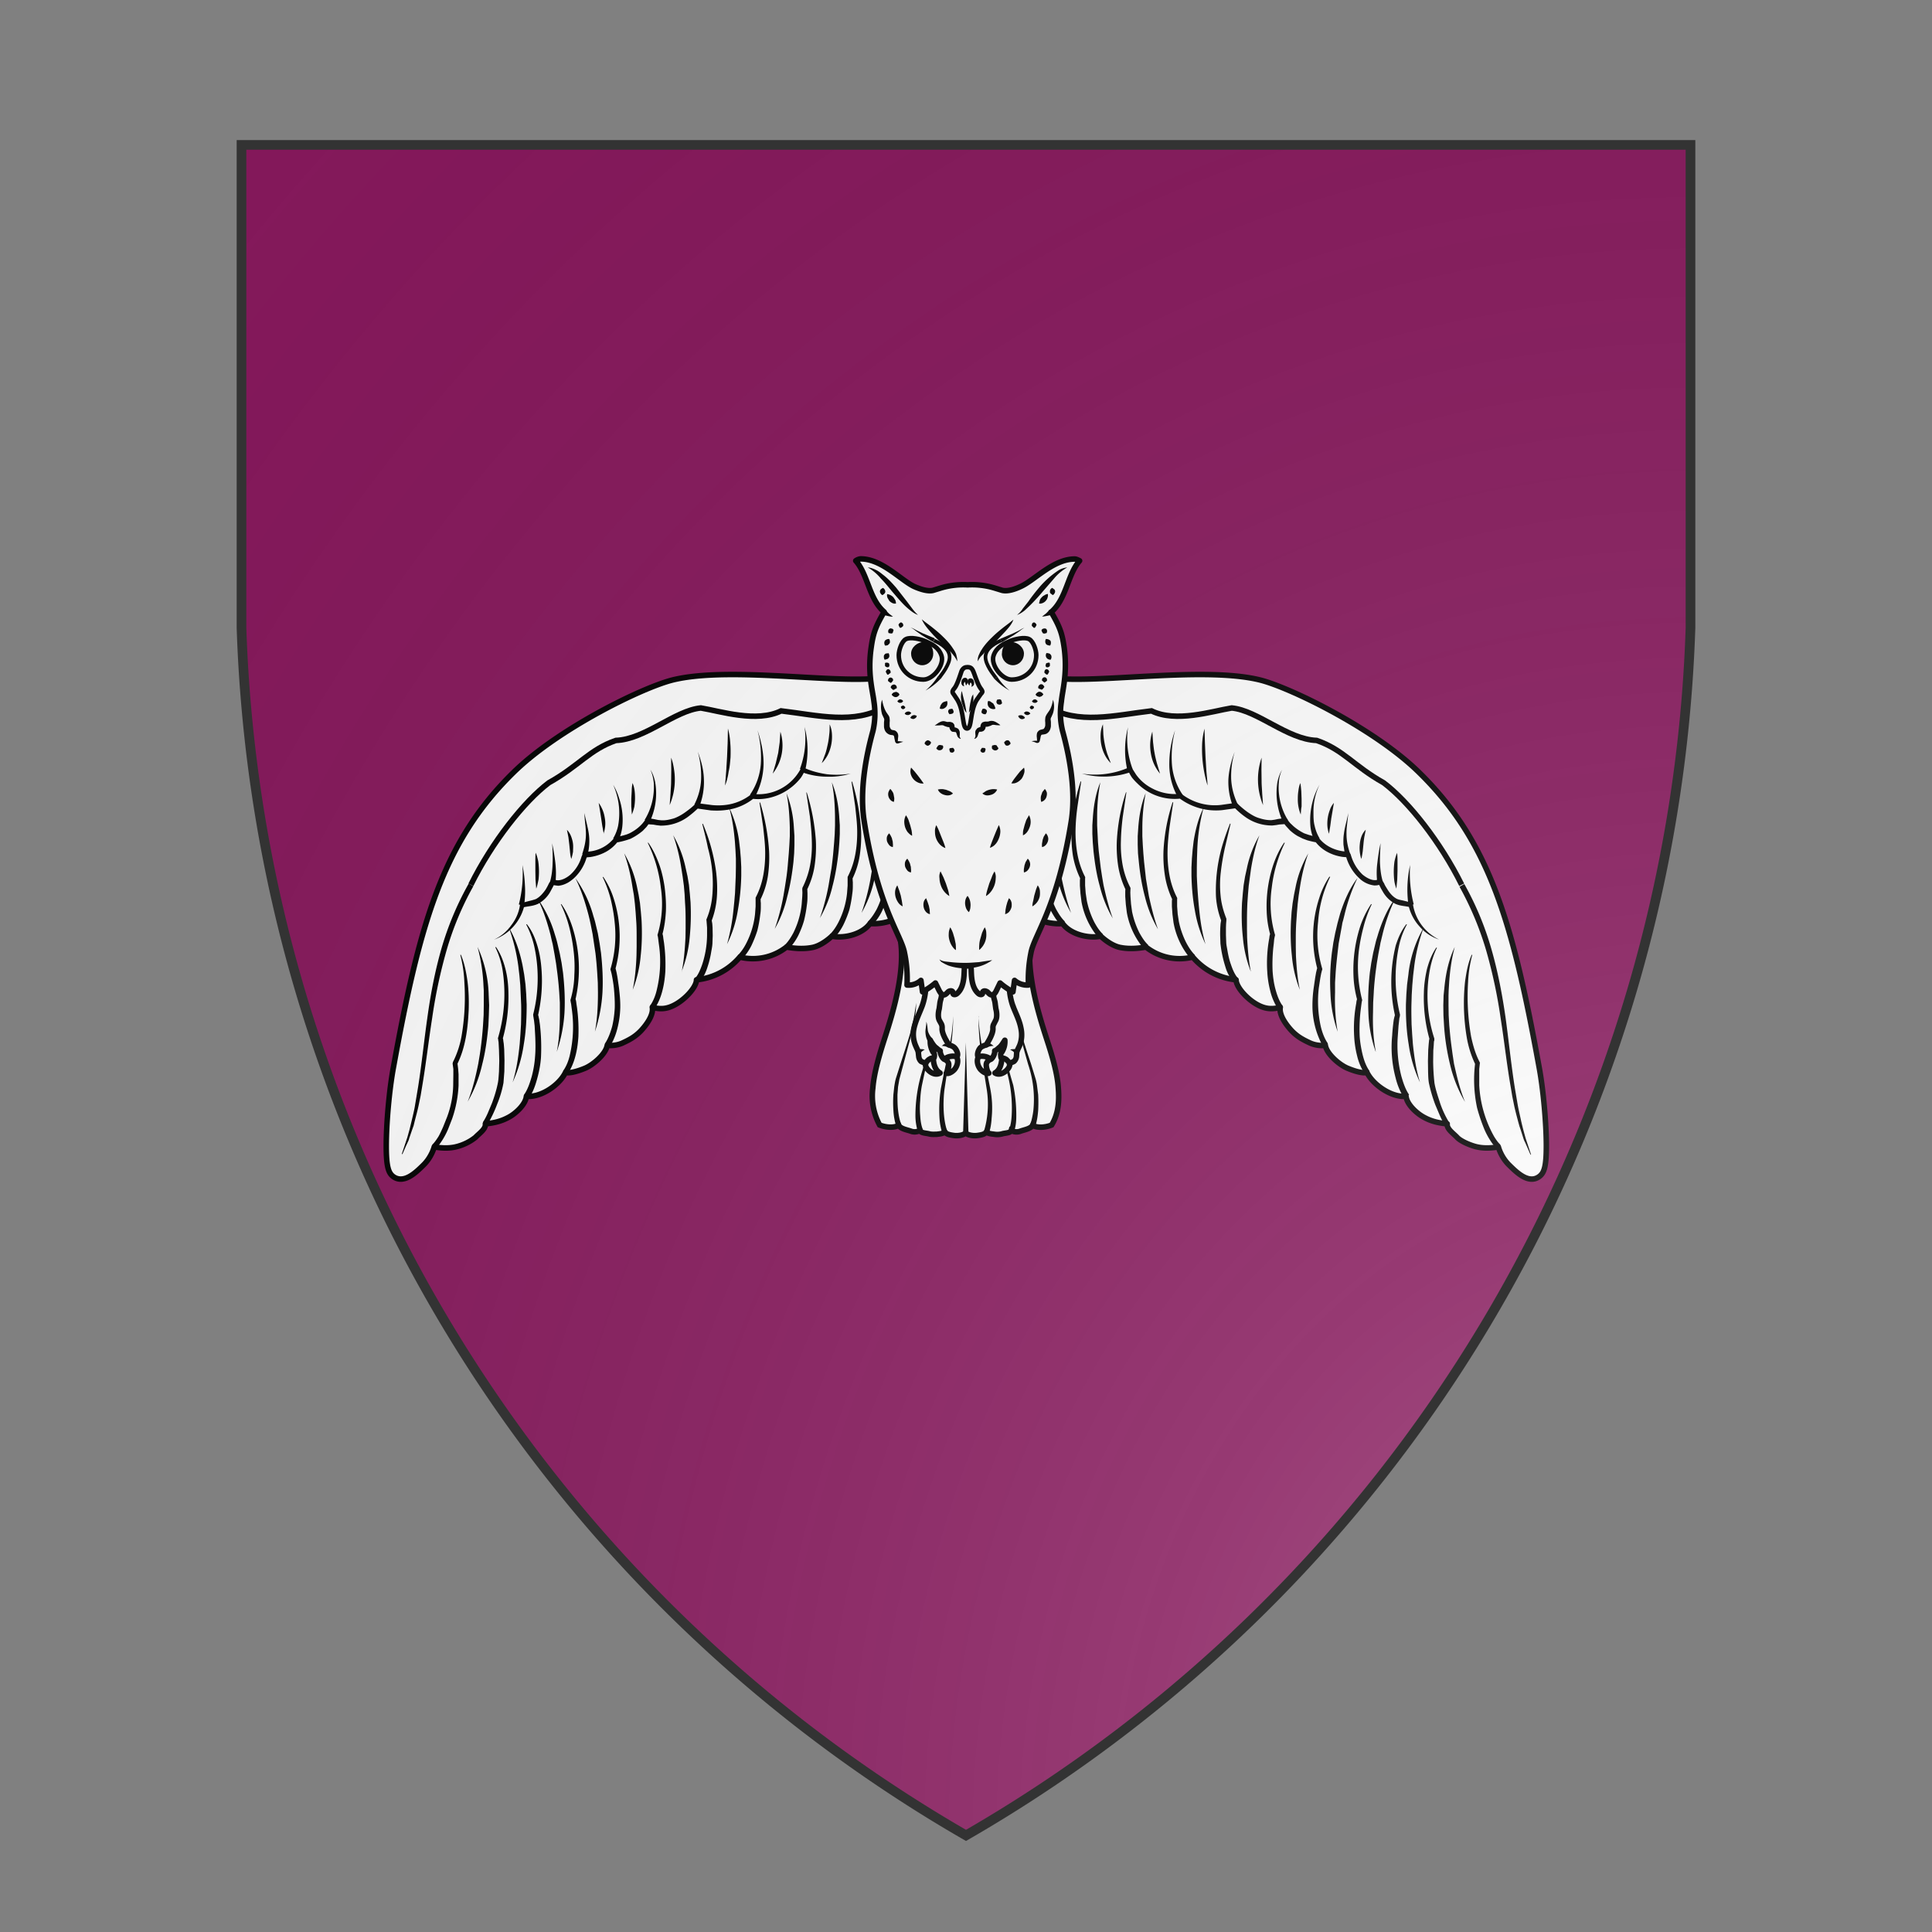 <svg id="coaworld_province_prov_12_great_harbor_great_harbor_s12" width="500" height="500" viewBox="0 10 200 200" xmlns="http://www.w3.org/2000/svg" xmlns:x="http://www.w3.org/1999/xlink"><rect x="0" y="10" width="200" height="200" fill="#808080" stroke="none"/><defs><clipPath id="heater_coaworld_province_prov_12_great_harbor_great_harbor_s12"><path d="m25,25 h150 v50 a150,150,0,0,1,-75,125 a150,150,0,0,1,-75,-125 z"/></clipPath><g id="owlDisplayed_coaworld_province_prov_12_great_harbor_great_harbor_s12" stroke-width=".25"><path stroke-width=".38" d="M104.67 104.04c-.82 2.35.37 6.03.9 7.67.33 1.01.74 2.33.8 3.38.07.87.02 1.76-.46 2.55-.39.16-.97.23-1.32.02-.12.24-.57.31-.82.4a.75.75 0 0 1-.65-.04c-.05.18-.45.17-.62.23a1.3 1.3 0 0 1-.54.03c-.21-.03-.45-.04-.55-.17-.1.15-.26.2-.6.25-.32.05-.7-.03-.84-.17-.13.14-.5.22-.83.17-.34-.05-.5-.1-.6-.25-.12.13-.34.14-.55.17-.18 0-.36.02-.54-.03s-.57-.05-.63-.23a.75.75 0 0 1-.64.04c-.26-.09-.7-.16-.82-.4-.36.21-.95.13-1.32-.02a4.22 4.22 0 0 1-.47-2.55c.08-1.07.48-2.38.8-3.38.53-1.64 1.73-5.32.9-7.67"/><g stroke="none" fill="#000"><polygon points="99.99 111.95 100.17 118.2 99.8 118.2"/><path d="M100.86 110.13c.03.67.11 1.33.23 2 .11.66.25 1.32.38 1.98l.2 1a6.95 6.95 0 0 1 .1 2.05c-.02.35-.07.69-.18 1.04l-.35-.13a6.54 6.54 0 0 0 .19-2.9 183.8 183.8 0 0 1-.46-3c-.06-.7-.12-1.37-.1-2.05zm1.25-.38c.03.7.18 1.39.34 2.08a54.1 54.1 0 0 0 .81 3.06 10.15 10.15 0 0 1 .21 2.14c0 .36-.03.72-.16 1.08l-.35-.12c.12-.3.17-.64.19-.98a9.18 9.18 0 0 0-.34-3.08c-.16-.7-.32-1.38-.45-2.07a10.25 10.25 0 0 1-.25-2.11zm1.3-.54c.01.37.08.72.15 1.08l.26 1.05a65.38 65.38 0 0 0 .66 2.06l.32 1.04c.05.17.09.36.11.55l.07.55c.02.36.02.73 0 1.1-.03.37-.08.73-.2 1.11l-.35-.13c.1-.3.18-.66.22-1a7.49 7.49 0 0 0-.36-3.16c-.2-.7-.4-1.39-.56-2.1-.1-.35-.17-.7-.23-1.06a6.38 6.38 0 0 1-.09-1.09zm-4.3.92c.01.67-.05 1.35-.14 2.02a51.3 51.3 0 0 1-.3 2l-.15 1c-.05.33-.06.66-.07.99 0 .34.01.66.05.99.04.32.1.65.21.93l-.35.13a4.32 4.32 0 0 1-.19-1.04 9.38 9.38 0 0 1 .1-2.05l.2-1c.14-.66.28-1.32.4-1.99a10.55 10.55 0 0 0 .24-1.98zm-1.25-.38a12 12 0 0 1-.24 2.1l-.45 2.06-.22 1.03c-.06.34-.1.69-.11 1.02-.03.35-.03.69 0 1.04.02.34.07.69.19.97l-.35.13a3.7 3.7 0 0 1-.17-1.09 10.4 10.4 0 0 1 .49-3.16c.19-.68.38-1.35.54-2.04a11.44 11.44 0 0 0 .32-2.06zm-1.3-.54c0 .37-.04.73-.1 1.08-.06.36-.13.71-.22 1.06l-.56 2.1-.28 1.04-.09.52-.04.53c0 .35 0 .71.04 1.06s.1.7.23 1.01l-.35.13a4.34 4.34 0 0 1-.2-1.11 8.08 8.08 0 0 1 0-1.1l.06-.55c.03-.18.06-.38.11-.55l.33-1.04c.22-.69.45-1.38.65-2.06a16.1 16.1 0 0 0 .42-2.12z"/></g><path stroke-width=".38" stroke-linejoin="round" d="M103.86 102.72a3.7 3.7 0 0 0 2.81 1.02c.5.7 1.7 1.05 2.63.87 0 0 .69.68 1.41.79.56.1 1.15.06 1.71-.04a3.75 3.75 0 0 0 3.23.69 4.5 4.5 0 0 0 2.99 1.57c0 .58 1.08 1.72 2.03 1.94.54.13 1.02-.05 1.02-.05-.1.53.4 1.21.77 1.61.38.4.73.6 1.24.84.56.27 1.1.18 1.1.18.09.59.96 1.35 1.55 1.59 1.02.42 1.32.28 1.32.28.42.86 1.7 1.74 2.7 1.65.05.55.73 1.18 1.24 1.45.51.28 1 .39 1.6.45-.05.35.45.68.68.93.26.29 1.01.59 1.41.67.69.15 1.44-.01 1.44-.01s.17.7.76 1.27c.51.5 1.34 1.32 2.07.77.33-.25.48-.68.48-2.11 0-1.5-.2-3.87-.51-5.5-1.79-9.83-3.39-15.5-8.28-20.28-3.02-2.97-8.77-5.8-10.92-6.36-4.17-1.06-12.43.47-15.07-.28"/><path fill="none" stroke-width=".38" d="M134.21 101.06c-1.46-2.94-3.66-5.74-5.39-7.04-2.04-1.14-2.8-2.3-4.62-2.92-2.01-.07-4.07-2.07-5.86-2.24-1.39.23-3.84 1.03-5.54.2-2.54.3-5.06.98-7.21-.31"/><g stroke="none" fill="#000"><path d="M107.25 103a8.47 8.47 0 0 1-.9-2.24c-.21-.77-.34-1.57-.42-2.39l-.06-.6-.02-.6v-.6l.04-.6c.06-.8.2-1.6.51-2.36a12.63 12.63 0 0 0-.23 2.38v.6l.03.59.04.58.05.59.13 1.18.1.58.1.59c.17.78.35 1.54.63 2.3zm2.88.38a8.47 8.47 0 0 1-.9-2.24c-.22-.78-.34-1.58-.43-2.39l-.05-.6-.03-.6v-.6l.04-.6c.06-.8.2-1.61.51-2.36a12.63 12.63 0 0 0-.22 2.37v.6l.03.59.03.59.05.59.14 1.17.09.59.1.59c.17.77.36 1.53.64 2.3zm3.12.75a8.47 8.47 0 0 1-.9-2.24c-.21-.78-.34-1.58-.42-2.39l-.06-.6-.02-.6v-.6l.04-.6c.06-.8.2-1.61.51-2.36a12.63 12.63 0 0 0-.23 2.37v.6l.03.59.04.59.05.59.13 1.17.1.59.1.59c.17.77.35 1.53.63 2.3zm21.18 11.9a9.21 9.21 0 0 1-1.02-2.55c-.22-.9-.36-1.8-.42-2.72l-.04-.69-.01-.68.02-.69.07-.69c.1-.91.3-1.82.7-2.65-.24.88-.35 1.78-.4 2.68l-.02.33-.01.34v.68l.01.67.04.68c.04.45.08.9.14 1.35l.09.67.1.66c.2.88.4 1.75.75 2.6zm-3.1-1.33a9.2 9.2 0 0 1-.78-2.63c-.15-.9-.2-1.82-.19-2.74l.03-.7.05-.68.09-.69a8.16 8.16 0 0 1 1.06-3.25 12.04 12.04 0 0 0-.65 2.63l-.04.34-.04.33-.06.68-.04.67-.02.68c-.01.45 0 .9.01 1.35l.04.67.05.68c.09.88.22 1.78.49 2.66zm-3.06-2.13a8.97 8.97 0 0 1-.5-2.7c-.04-.9 0-1.83.1-2.75l.1-.68.13-.68.16-.67c.05-.23.13-.44.19-.66.28-.88.65-1.74 1.2-2.47a12.41 12.41 0 0 0-.91 2.55l-.08.33c-.02.11-.06.21-.07.32l-.13.67-.11.66-.09.67c-.05.45-.1.9-.12 1.35l-.04.68-.01.67c-.03.91.02 1.81.19 2.71zm-2.62-1.37a8.97 8.97 0 0 1-.5-2.7c-.05-.91-.01-1.84.1-2.75l.1-.69.13-.67.16-.68.18-.66c.28-.87.65-1.74 1.2-2.46a12.41 12.41 0 0 0-.9 2.55l-.08.32c-.03.12-.07.22-.08.33l-.12.66-.12.66-.08.68c-.05.45-.1.9-.13 1.35l-.04.67v.68c-.03.91.02 1.81.18 2.71zm-2.61-2.89a8.38 8.38 0 0 1-.55-2.35c-.09-.8-.1-1.61-.06-2.42l.04-.6.07-.6.1-.6.12-.59a7.56 7.56 0 0 1 .86-2.25c-.27.75-.45 1.53-.57 2.31l-.09.59-.07.59-.05.59-.04.58c-.03.4-.04.79-.04 1.19v.6l.01.6c.04.78.1 1.58.27 2.36zm-3.38-1.25a8.38 8.38 0 0 1-.55-2.35c-.09-.8-.1-1.61-.06-2.42l.05-.6.06-.6.1-.6.13-.59a7.56 7.56 0 0 1 .86-2.25c-.28.75-.45 1.53-.58 2.31l-.08.59-.08.59-.05.59-.04.58c-.02.4-.03.79-.03 1.19v.6l.01.6c.04.78.1 1.58.26 2.36zm-3.13-1.9a8.65 8.65 0 0 1-.73-2.3c-.15-.8-.22-1.6-.24-2.41v-.6l.03-.6.05-.6.07-.6c.13-.8.33-1.6.69-2.31a12.66 12.66 0 0 0-.44 2.94l-.02.58-.01.6v.6a37.71 37.71 0 0 0 .17 2.37c.08.78.2 1.56.43 2.33zm20.08 14.12a5.22 5.22 0 0 1-.84-1.35 12.44 12.44 0 0 1-.5-1.48 9.28 9.28 0 0 1-.13-3.1l.01.11a7.03 7.03 0 0 1-.59-1.86 14.15 14.15 0 0 1-.12-3.85c.09-.64.2-1.27.46-1.86l.04.01a8.61 8.61 0 0 0-.29 1.88 15.85 15.85 0 0 0 .21 3.76c.13.61.3 1.21.59 1.76.01.04.03.08.01.1v.01l-.04.37v1.12a8.09 8.09 0 0 0 1.03 3.54c.13.21.26.4.43.56l-.27.28zm-3.55-1.62c-.15-.22-.26-.46-.37-.7l-.3-.71a10.16 10.16 0 0 1-.44-1.49c-.05-.27-.05-.52-.06-.77l-.01-.77.02-.76.03-.39.02-.2.01-.1.01-.05.03-.07v.11a10.59 10.59 0 0 1-.4-3.25c.01-.55.09-1.09.21-1.62.14-.53.34-1.05.65-1.5l.04.02c-.24.49-.39 1-.49 1.53a9.63 9.63 0 0 0 .31 4.73v.14l-.02.04-.01.09-.01.19-.03.37-.01.75a15 15 0 0 0 .09 1.49c.08.47.25.95.4 1.42a6.64 6.64 0 0 0 .63 1.33l-.3.17z"/><path d="M130.22 115.76a4.66 4.66 0 0 1-.57-1.37 8.19 8.19 0 0 1-.24-2.91 14.18 14.18 0 0 1 .11-1.1l.04-.18.03-.1.01-.05.03-.06-.02.11a10.53 10.53 0 0 1 .05-4.86c.17-.53.39-1.03.73-1.46l.04.02a5.49 5.49 0 0 0-.55 1.49 10.66 10.66 0 0 0 .07 4.72v.06l-.01.06v.02l-.01.04-.02.07-.02.18-.04.35-.05.71a8.55 8.55 0 0 0 .25 2.79c.13.45.28.9.53 1.26l-.35.21zm-2.7-1.65a3.95 3.95 0 0 1-.53-1.25 6.8 6.8 0 0 1-.2-1.31 9.38 9.38 0 0 1 .14-2.3l.02-.16.05-.19v.11a7.29 7.29 0 0 1-.26-1.71 9.78 9.78 0 0 1 .47-3.38 6.5 6.5 0 0 1 .75-1.53l.04.02a8.22 8.22 0 0 0-.57 1.58 12.2 12.2 0 0 0-.32 1.64 9.25 9.25 0 0 0 .23 3.38v.02l-.03.12-.02.15-.04.31a11 11 0 0 0-.08 1.92c.03.42.1.83.2 1.25.1.4.24.8.47 1.12l-.32.21zm-2.87-1.87a5.8 5.8 0 0 1-.74-2.7 8.63 8.63 0 0 1 .09-1.39l.1-.69.06-.34.04-.17.05-.19v.11a8.6 8.6 0 0 1 .13-4.9 5.75 5.75 0 0 1 .7-1.47l.05.02a8.44 8.44 0 0 0-.83 3.1 8.18 8.18 0 0 0 .29 3.25v.02l-.04.14-.04.16-.06.32-.1.66a8 8 0 0 0 .13 2.65c.1.43.26.86.5 1.2l-.33.22zm-3.13-2.63a3.95 3.95 0 0 1-.53-1.25 6.8 6.8 0 0 1-.2-1.31 9.38 9.38 0 0 1 .14-2.3l.02-.16.05-.19v.11a6.67 6.67 0 0 1-.25-1.65 9.07 9.07 0 0 1 .48-3.25c.18-.51.42-1.02.73-1.46l.04.02a9.64 9.64 0 0 0-.9 3.1 7.7 7.7 0 0 0 .23 3.26l-.03.13-.03.15-.03.32a11 11 0 0 0-.08 1.9c.03.43.09.85.2 1.25.11.4.25.8.48 1.12l-.32.21zm-3.1-1.89a2.75 2.75 0 0 1-.52-1 8.24 8.24 0 0 1-.34-1.6l-.02-.56a8.07 8.07 0 0 1 .03-.82l.05-.3v.11a5.68 5.68 0 0 1-.37-1.7 11.09 11.09 0 0 1 .41-3.4c.16-.55.35-1.09.56-1.61l.04.01-.39 1.65c-.12.55-.22 1.1-.28 1.65a7.4 7.4 0 0 0-.02 1.66c.05.55.2 1.09.4 1.59v.11l-.02.24-.01.26v.53l.02.52c.01.18.05.34.08.52.06.35.13.68.25 1 .11.33.25.65.45.9l-.32.25zm-11.88-3.86a5.28 5.28 0 0 1-1.19-2.51l-.07-.55-.04-.55v-.28c0-.1 0-.17.02-.3l.01.12a6 6 0 0 1-.52-1.67 8.88 8.88 0 0 1-.09-1.72 12.88 12.88 0 0 1 .63-3.35l.03.01-.25 1.68c-.07.56-.12 1.11-.13 1.67-.02.57.02 1.12.12 1.67.1.53.28 1.07.53 1.55.01.03.02.07.01.1l-.01.24.01.27.04.52.07.53a5.84 5.84 0 0 0 .51 1.46c.17.3.35.6.6.84l-.28.27zm2.62.88a5.28 5.28 0 0 1-1.19-2.51l-.07-.56-.04-.55v-.27c0-.1 0-.17.03-.3l.01.11a6 6 0 0 1-.53-1.66 8.88 8.88 0 0 1-.08-1.73 12.88 12.88 0 0 1 .62-3.34h.04l-.25 1.68c-.08.57-.13 1.12-.14 1.68-.01.56.03 1.11.13 1.66.1.54.27 1.07.52 1.55.01.04.03.07.01.1v.51l.04.53.08.52a5.84 5.84 0 0 0 .51 1.47c.16.3.35.6.59.83l-.28.28zm3.13.75a5.28 5.28 0 0 1-1.19-2.51l-.07-.56-.04-.55v-.27c0-.1 0-.17.02-.3l.01.11a6 6 0 0 1-.52-1.66 8.88 8.88 0 0 1-.09-1.73 12.88 12.88 0 0 1 .63-3.34h.03l-.25 1.68c-.07.57-.12 1.12-.13 1.68-.02.56.02 1.11.12 1.66.1.54.28 1.07.53 1.55.01.04.02.07.01.1v.01l-.01.24.01.26.04.53.07.52a5.84 5.84 0 0 0 .51 1.47c.17.3.35.6.6.83l-.28.28zm3.22.69a5.28 5.28 0 0 1-1.19-2.52l-.07-.55-.04-.55v-.27c0-.1 0-.18.03-.3l.01.11a6 6 0 0 1-.52-1.66 8.88 8.88 0 0 1-.1-1.73 12.88 12.88 0 0 1 .63-3.35l.04.02-.25 1.67c-.07.56-.13 1.11-.14 1.68-.01.56.03 1.1.13 1.66.1.54.27 1.07.52 1.55.01.04.03.07.01.1v.51l.04.53.08.52a5.84 5.84 0 0 0 .51 1.46c.16.3.35.6.59.84l-.28.28zm15.03-3.68a7.78 7.78 0 0 1 .11-2.81 8.57 8.57 0 0 0 .25 2.72l-.36.09zm-2.15-1.56a5.25 5.25 0 0 1 0-1.4c.05-.45.12-.9.22-1.35-.02.45-.05.9-.04 1.35.02.45.07.9.2 1.31l-.38.09zm-2.23-1.89-.11-.75c-.01-.25-.01-.5.03-.75.06-.5.22-.96.3-1.44-.03.49-.13.98-.12 1.45 0 .48.1.94.26 1.39l-.36.1zm-2.1-1.01a2.94 2.94 0 0 1-.29-1 5 5 0 0 1 .63-2.89 4.25 4.25 0 0 0-.42 1.89c0 .32 0 .65.08.95.07.31.18.6.34.86l-.34.19zm-2.17-1.28a4.75 4.75 0 0 1-.4-2.77c.06-.3.16-.6.32-.86a2.38 2.38 0 0 0-.22.88 4.31 4.31 0 0 0 .62 2.58l-.32.17zm-3.45-1.07a4.63 4.63 0 0 1-.33-1.93c.04-.65.21-1.27.43-1.87a6 6 0 0 0-.24 1.87c.03.63.2 1.23.47 1.78l-.33.15zm-7.3-2.52a6.21 6.21 0 0 1 .04-2.98 5.95 5.95 0 0 0 .32 2.89l-.36.1zm3.5 1.88a4.64 4.64 0 0 1-.61-2.33 6.95 6.95 0 0 1 .4-2.32 7.33 7.33 0 0 0-.22 2.32 4.29 4.29 0 0 0 .75 2.14l-.32.19zM110 92.67a2.15 2.15 0 0 1-.42-.57 2.63 2.63 0 0 1-.24-.69c-.05-.24-.06-.49-.05-.72.01-.24.06-.48.16-.7l.03.7a6.28 6.28 0 0 0 .27 1.34l.25.65zm13.1 3.54a2.73 2.73 0 0 1-.2-1.08c0-.2.01-.38.04-.55a2 2 0 0 1 .13-.54c.04.19.05.36.07.55l.02.54v.53c-.04.19-.04.36-.06.55zm6.6 5.12c-.07-.2-.13-.4-.15-.62a5.25 5.25 0 0 1 .02-1.25c.04-.2.1-.41.18-.6.03.22.03.42.03.63v.61l-.02.61-.06.62zm-2.42-2.05a2.48 2.48 0 0 1-.1-1.04 2 2 0 0 1 .12-.53c.06-.16.16-.32.29-.45l-.1.5a6.5 6.5 0 0 0-.06.49l-.05.5c-.03.19-.05.35-.1.53zm-2.23-1.74c-.06-.18-.1-.37-.11-.55a2.66 2.66 0 0 1 .17-1.09c.06-.18.15-.34.28-.49l-.09.54-.09.52-.07.53-.09.54zm-4.55-1.98a4.65 4.65 0 0 1-.1-3.27l-.01.82.01.81c0 .28.03.54.04.82l.06.82zm-3.83-1.35a8.53 8.53 0 0 1-.37-2.95 5.13 5.13 0 0 1 .16-.97l.03.99.04.97.06.97c.03.34.07.67.08 1zm-3.28-.82a2.84 2.84 0 0 1-.63-1.39 3.13 3.13 0 0 1 .1-1.51l.05.74c.03.23.05.48.1.72.04.24.1.47.16.71l.22.73z"/><path d="M108 93.39a5.8 5.8 0 0 0 3.25-.43.15.15 0 0 1 .21.08l.02.01.26.41a3.1 3.1 0 0 0 1.11.95 3.29 3.29 0 0 0 1.91.37c.05-.02.1 0 .14.03a3.75 3.75 0 0 0 2.7.74l.99-.14c.06-.01.11.01.15.05.21.21.45.41.7.59.25.17.51.33.79.41.28.09.57.15.86.14l.21-.03.24-.05c.16-.02.32-.05.5-.05.06 0 .12.04.16.1.04.08.11.16.17.23l.22.21a3.52 3.52 0 0 0 .75.5l.29.1c.2.06.4.11.6.14.04.01.08.04.12.07.39.52 1.02.84 1.68.93l.12.01.15.01c.04 0 .09.02.13.06.04.02.08.07.1.1.04.08.04.13.06.17a2.99 2.99 0 0 0 .77 1.25c.24.2.55.38.83.39h.1l.12-.03a.38.38 0 0 1 .25.04.4.4 0 0 1 .16.16c.04.05.05.1.07.14l.06.11.13.21c.17.28.4.54.67.67.14.06.3.08.46.12.16.04.35.08.53.15h.01a.2.2 0 0 1 .1.13 3.26 3.26 0 0 0 1.8 2.4 3 3 0 0 1-1.34-.89 3.25 3.25 0 0 1-.77-1.46l.11.12c-.31-.09-.68-.07-1.05-.25a2.13 2.13 0 0 1-.82-.8l-.14-.24-.06-.12-.05-.1-.02-.03h-.01l-.14.03-.16.01a1.77 1.77 0 0 1-1.05-.49 3.27 3.27 0 0 1-.89-1.4l-.02-.07.01.01h.01l-.11-.01-.14-.01a3.11 3.11 0 0 1-1.06-.34 2.56 2.56 0 0 1-.86-.74l.12.08a6.31 6.31 0 0 1-.66-.15l-.32-.12-.32-.16c-.2-.11-.38-.25-.55-.4l-.23-.25a1.71 1.71 0 0 1-.22-.29l.17.1-.44.03-.23.04-.26.03a3.15 3.15 0 0 1-1.89-.6 5.19 5.19 0 0 1-.75-.65l.17.05-1 .14a4.22 4.22 0 0 1-2.98-.84l.14.04a3.65 3.65 0 0 1-3.01-1.04 3.89 3.89 0 0 1-.37-.4c-.11-.16-.2-.32-.27-.5l.22.1a5.69 5.69 0 0 1-3.41.12zm30.95 26.28-.24-.55-.12-.27-.07-.14-.05-.14-.18-.57-.1-.29-.08-.29c-.1-.38-.21-.78-.29-1.17l-.12-.59-.1-.6c-.28-1.59-.45-3.19-.7-4.77a34.71 34.71 0 0 0-1-4.69 21.54 21.54 0 0 0-1.84-4.4l.33-.19a20.77 20.77 0 0 1 1.87 4.49c.45 1.56.75 3.15.98 4.75.22 1.6.38 3.2.63 4.79l.2 1.18c.07.4.17.8.25 1.18l.07.29.07.28.16.58.38 1.14-.05-.02z"/></g><path stroke-width=".38" stroke-linejoin="round" d="M96.17 102.72a3.7 3.7 0 0 1-2.8 1.02c-.5.7-1.7 1.05-2.63.87 0 0-.69.68-1.41.79-.57.1-1.15.06-1.72-.04a3.75 3.75 0 0 1-3.22.69 4.5 4.5 0 0 1-2.99 1.57c0 .58-1.09 1.72-2.04 1.94-.53.13-1.01-.05-1.01-.05.1.53-.4 1.21-.77 1.61-.38.4-.73.6-1.24.84-.56.27-1.1.18-1.1.18-.09.59-.96 1.35-1.55 1.59-1.03.42-1.33.28-1.33.28-.41.86-1.68 1.74-2.7 1.65-.05.55-.72 1.18-1.23 1.45-.52.28-1 .39-1.6.45.05.35-.45.68-.68.93a3.45 3.45 0 0 1-1.41.67c-.69.15-1.44-.01-1.44-.01s-.17.7-.76 1.27c-.51.5-1.34 1.32-2.08.77-.32-.25-.47-.68-.47-2.11 0-1.5.2-3.87.51-5.5 1.79-9.83 3.39-15.5 8.28-20.28 3.02-2.97 8.77-5.8 10.92-6.36 4.16-1.06 12.43.47 15.06-.28"/><path fill="none" stroke-width=".38" d="M65.83 101.06c1.46-2.94 3.66-5.74 5.38-7.04 2.05-1.14 2.82-2.3 4.63-2.92 2.01-.07 4.07-2.07 5.86-2.24 1.39.23 3.84 1.03 5.54.2 2.54.3 5.06.98 7.21-.31"/><g stroke="none" fill="#000"><path d="M92.79 103a14.88 14.88 0 0 0 .61-2.3l.1-.59.09-.59c.06-.38.1-.78.13-1.17l.05-.59.04-.59.03-.58v-.6c-.02-.79-.07-1.59-.23-2.38.31.75.45 1.55.51 2.36l.04.6v.6l-.02.6-.05.6c-.09.8-.22 1.6-.43 2.4a8.01 8.01 0 0 1-.87 2.23zm-2.88.38a14.88 14.88 0 0 0 .61-2.3l.1-.6.1-.58c.05-.39.1-.79.13-1.18l.05-.58.04-.59.02-.59v-.6c-.01-.79-.06-1.59-.22-2.37.31.75.45 1.55.51 2.36l.04.6v.6l-.03.6-.05.6c-.09.8-.21 1.6-.42 2.39a8.01 8.01 0 0 1-.88 2.23zm-3.12.75a14.88 14.88 0 0 0 .61-2.3l.1-.6.09-.58c.06-.39.1-.79.13-1.18l.05-.58.04-.59.03-.59v-.6c-.02-.79-.07-1.59-.23-2.37a7.54 7.54 0 0 1 .51 2.36l.04.6v.6l-.02.6-.05.6c-.09.8-.22 1.6-.43 2.39a8.01 8.01 0 0 1-.87 2.23zm-21.18 11.9c.34-.85.55-1.73.73-2.62l.11-.66a24.69 24.69 0 0 0 .22-2.02l.04-.68.01-.67v-1.02l-.02-.33a12.16 12.16 0 0 0-.41-2.68 8.41 8.41 0 0 1 .77 3.34l.03.69-.02.68-.03.69c-.08.91-.2 1.83-.43 2.71a9.26 9.26 0 0 1-1 2.57zm3.1-1.33c.27-.88.4-1.77.49-2.66l.05-.68.04-.67c.01-.45.02-.9.01-1.35l-.03-.68-.03-.67-.06-.68-.04-.33-.04-.34a12.8 12.8 0 0 0-.65-2.63c.47.79.75 1.68.94 2.58l.12.67.09.69.05.69.03.69c0 .9-.04 1.83-.2 2.75a9.63 9.63 0 0 1-.77 2.62zm3.05-2.13c.18-.9.21-1.8.21-2.7v-.67l-.04-.68a24.63 24.63 0 0 0-.13-1.34l-.09-.68-.11-.66-.12-.66-.08-.33-.07-.32c-.23-.88-.5-1.74-.92-2.55a8.19 8.19 0 0 1 1.2 2.46c.07.22.14.44.19.66l.16.68.13.67.1.69c.1.91.15 1.84.1 2.75a10.45 10.45 0 0 1-.53 2.69zm2.63-1.37c.17-.9.21-1.8.21-2.7l-.01-.68-.04-.67a24.63 24.63 0 0 0-.12-1.35l-.1-.67-.1-.67-.13-.66-.07-.32-.08-.33c-.23-.87-.5-1.74-.91-2.55a8.19 8.19 0 0 1 1.2 2.46c.06.23.14.44.19.67l.16.67.12.68.1.68c.1.92.15 1.84.1 2.75a10.45 10.45 0 0 1-.52 2.69zm2.61-2.89c.16-.79.23-1.57.26-2.37l.01-.6v-.6c0-.4 0-.79-.03-1.19l-.04-.59-.05-.58-.07-.6-.1-.58c-.12-.79-.3-1.56-.57-2.31a7.7 7.7 0 0 1 .87 2.25l.12.58.1.6.06.6.05.6c.04.82.03 1.62-.06 2.43a8.45 8.45 0 0 1-.55 2.36zm3.38-1.25c.16-.79.22-1.57.26-2.37l.01-.6v-.6c0-.4-.01-.79-.04-1.19l-.03-.59-.05-.58-.08-.6-.09-.58c-.12-.79-.3-1.56-.57-2.31a7.7 7.7 0 0 1 .86 2.25l.13.58.1.6.06.6.05.6c.04.82.02 1.62-.06 2.43a8.45 8.45 0 0 1-.56 2.36zm3.13-1.9a13.88 13.88 0 0 0 .44-2.35l.06-.59.05-.58.05-1.19.01-.6v-.6l-.03-.59-.04-.59c-.07-.78-.17-1.57-.4-2.35a7.72 7.72 0 0 1 .69 2.32l.07.6.05.6.03.6v.6a15.63 15.63 0 0 1-.24 2.41 8.2 8.2 0 0 1-.74 2.31zM63.16 119c.17-.16.3-.36.43-.56.12-.21.22-.44.32-.66l.28-.7a6.7 6.7 0 0 0 .42-2.18l.01-.75v-.38l-.05-.36v-.01l.02-.1a6.5 6.5 0 0 0 .59-1.76 15.85 15.85 0 0 0 .2-3.76 8.73 8.73 0 0 0-.28-1.88l.04-.01c.25.59.37 1.22.46 1.86.08.64.1 1.27.08 1.93-.03.63-.08 1.28-.2 1.92s-.3 1.26-.6 1.86l.02-.11.05.4.03.39v.77a8.13 8.13 0 0 1-.44 2.29l-.28.72a5.22 5.22 0 0 1-.83 1.35l-.27-.27zm3.5-1.55a4.38 4.38 0 0 0 .34-.64l.29-.69c.17-.46.32-.95.41-1.42.04-.23.05-.49.07-.74l.02-.75-.02-.75-.02-.37-.01-.19-.02-.09v-.06l-.02-.06v-.05a10.74 10.74 0 0 0 .31-4.74 5.57 5.57 0 0 0-.49-1.52l.04-.03c.31.45.51.96.65 1.5s.2 1.07.21 1.63c.03 1.08-.1 2.18-.4 3.24v-.1l.03.07.01.05.01.1.03.2.03.38.02.77-.01.76-.06.78a7.3 7.3 0 0 1-.44 1.48 8.65 8.65 0 0 1-.68 1.42l-.3-.18z"/><path d="M69.5 115.55c.25-.36.4-.81.53-1.26.12-.45.2-.92.23-1.38.04-.46.03-.94.01-1.41l-.04-.71-.04-.35-.03-.18-.01-.07-.01-.04v-.03l-.01-.05v-.06a10.26 10.26 0 0 0 .07-4.72 6.25 6.25 0 0 0-.55-1.49l.04-.02c.34.42.56.93.72 1.46.16.52.25 1.06.29 1.61.09 1.09 0 2.19-.24 3.25l-.01-.11.02.06.02.05.02.1.04.19.05.36a14.18 14.18 0 0 1 .07 2.19c-.03.49-.12.97-.25 1.45s-.28.95-.57 1.37l-.35-.21zm2.7-1.65c.23-.33.38-.72.47-1.13a8.69 8.69 0 0 0 .12-3.16l-.04-.31-.03-.15-.02-.13a6.5 6.5 0 0 0 .27-1.73 9.25 9.25 0 0 0-.05-1.66 12.2 12.2 0 0 0-.3-1.64 8.22 8.22 0 0 0-.58-1.58l.03-.02c.33.46.57 1 .75 1.54a9.45 9.45 0 0 1 .22 5.08v-.11a1.41 1.41 0 0 1 .07.35l.05.33a11.43 11.43 0 0 1 .09 1.97c-.03.45-.09.89-.2 1.31-.11.43-.28.86-.54 1.25l-.31-.21zm2.88-1.88c.23-.34.38-.76.5-1.18.1-.43.16-.88.18-1.31.01-.44-.02-.9-.06-1.34a10.53 10.53 0 0 0-.16-.99l-.04-.16-.04-.14v-.01a8.18 8.18 0 0 0 .29-3.26c-.05-.54-.15-1.07-.27-1.58a8.1 8.1 0 0 0-.55-1.51l.03-.03a5.75 5.75 0 0 1 .72 1.48 8.6 8.6 0 0 1 .12 4.9v-.12l.05.2.04.17.06.33.1.7c.05.45.1.9.09 1.38a6.4 6.4 0 0 1-.19 1.39c-.11.45-.28.9-.55 1.31l-.33-.23zm3.12-2.62c.23-.33.38-.72.47-1.13a8.24 8.24 0 0 0 .13-3.14l-.04-.32-.02-.15-.03-.12v-.02a7.5 7.5 0 0 0 .23-3.26 9.51 9.51 0 0 0-.9-3.09l.03-.02c.32.45.55.95.74 1.46s.31 1.06.39 1.6c.07.55.11 1.1.09 1.65-.03.55-.1 1.11-.25 1.65v-.11a1.41 1.41 0 0 1 .07.35l.05.32a11.43 11.43 0 0 1 .09 1.98c-.03.45-.09.89-.2 1.31-.11.44-.28.86-.54 1.25l-.31-.21zm3.13-1.91c.2-.25.33-.56.45-.89a6.66 6.66 0 0 0 .35-2.05v-.53l-.02-.26-.02-.24a.13.13 0 0 1 .01-.1 5.38 5.38 0 0 0 .39-1.6 9.24 9.24 0 0 0-.3-3.3c-.11-.56-.25-1.1-.39-1.66l.04-.01a12.86 12.86 0 0 1 .91 3.29c.07.56.1 1.15.06 1.72a5.76 5.76 0 0 1-.37 1.7v-.11l.05.3.02.27.01.55-.02.55c-.01.2-.05.38-.08.55a6.6 6.6 0 0 1-.26 1.07c-.11.35-.27.7-.52 1l-.32-.25zm11.9-3.89c.24-.24.43-.53.6-.84a5.75 5.75 0 0 0 .58-1.99l.04-.52.01-.26-.01-.24v-.01l.01-.1c.25-.49.43-1.02.53-1.55.1-.54.14-1.1.12-1.67-.01-.56-.07-1.1-.13-1.67l-.25-1.68h.03a14.5 14.5 0 0 1 .63 3.34 8.88 8.88 0 0 1-.09 1.73 5.6 5.6 0 0 1-.53 1.66l.02-.11c.02.12.01.2.02.3v.27c0 .19-.01.36-.04.55a8.7 8.7 0 0 1-.2 1.1c-.1.35-.24.7-.4 1.04a3.88 3.88 0 0 1-.66.92l-.27-.27zm-2.62.88c.24-.24.43-.53.59-.84a5.75 5.75 0 0 0 .59-1.99l.04-.53v-.6c.26-.5.43-1.02.53-1.56.1-.54.14-1.1.13-1.66-.01-.56-.08-1.11-.14-1.68l-.25-1.67.04-.01a14.5 14.5 0 0 1 .62 3.35 8.88 8.88 0 0 1-.09 1.72 5.6 5.6 0 0 1-.52 1.66l.01-.1c.03.12.01.2.03.3v.27c0 .18-.01.36-.04.55a8.7 8.7 0 0 1-.2 1.1c-.11.35-.25.7-.41 1.03a3.88 3.88 0 0 1-.65.93l-.28-.28zm-3.12.74c.24-.23.42-.52.59-.83a5.75 5.75 0 0 0 .58-1.99l.04-.53.01-.26-.01-.24.01-.1c.25-.5.43-1.02.53-1.56.1-.54.14-1.1.12-1.66-.01-.56-.07-1.11-.13-1.68l-.25-1.67.03-.01a14.5 14.5 0 0 1 .63 3.35 8.88 8.88 0 0 1-.09 1.72 5.6 5.6 0 0 1-.53 1.66l.02-.1c.02.12.01.2.02.3v.27c0 .18-.01.36-.04.55a8.7 8.7 0 0 1-.2 1.1c-.1.35-.24.7-.4 1.03a3.88 3.88 0 0 1-.66.93l-.27-.28zm-3.23.7c.24-.25.43-.53.59-.85a5.75 5.75 0 0 0 .59-1.98l.04-.53v-.61c.26-.49.43-1.01.53-1.55.1-.54.14-1.1.13-1.66-.01-.56-.08-1.11-.14-1.68l-.25-1.67.04-.01a14.5 14.5 0 0 1 .62 3.35 8.88 8.88 0 0 1-.08 1.72 5.6 5.6 0 0 1-.53 1.66l.01-.11c.03.12.01.2.03.3v.27c0 .2-.01.37-.04.55a8.7 8.7 0 0 1-.2 1.1c-.11.35-.25.7-.41 1.04a3.88 3.88 0 0 1-.65.93l-.28-.28zm-15.12-3.5a8.57 8.57 0 0 0 .25-2.72c.09.45.15.93.17 1.39.03.47.01.94-.06 1.42l-.36-.09zm2.15-1.56c.12-.41.17-.86.18-1.31.02-.45 0-.9-.03-1.35.09.45.17.89.22 1.35.05.45.06.93 0 1.4l-.37-.09zm2.22-1.91c.15-.45.26-.91.26-1.39s-.1-.96-.1-1.45c.08.48.23.94.3 1.44a3.76 3.76 0 0 1-.1 1.5l-.36-.1zm2.14-1.09a2.88 2.88 0 0 0 .34-.86 4.8 4.8 0 0 0-.34-2.84 3.88 3.88 0 0 1 .4.9 4.58 4.58 0 0 1 .23 1.99c-.04.34-.13.68-.3 1l-.33-.19zm2.17-1.27a4.34 4.34 0 0 0 .63-2.58c-.03-.3-.1-.6-.23-.89.17.27.27.57.33.87a4.54 4.54 0 0 1-.4 2.77l-.33-.17zm3.43-1.06c.28-.55.45-1.15.47-1.78a6.38 6.38 0 0 0-.23-1.88c.22.6.4 1.23.42 1.88a4.63 4.63 0 0 1-.32 1.93l-.34-.16zm7.29-2.47a5.95 5.95 0 0 0 .32-2.89 6.21 6.21 0 0 1 .04 3l-.36-.1zm-3.45 1.79a4.29 4.29 0 0 0 .75-2.14 7.32 7.32 0 0 0-.23-2.32c.25.75.42 1.52.42 2.32a4.94 4.94 0 0 1-.62 2.33l-.32-.19zm4.95-2.17.25-.66c.07-.2.12-.43.17-.66.05-.22.08-.45.1-.67.03-.23.03-.46.03-.7.1.22.15.46.16.7a2.84 2.84 0 0 1-.29 1.41c-.11.21-.25.41-.42.57zm-13.1 3.53-.04-.55v-.53l.03-.54c0-.18.02-.36.06-.55a2.13 2.13 0 0 1 .14.54 4.06 4.06 0 0 1-.02 1.1 3.38 3.38 0 0 1-.17.53zm-6.6 5.12-.05-.63-.01-.61v-.61c0-.2 0-.42.02-.63.09.2.14.4.18.6a5.04 5.04 0 0 1 .02 1.25c-.05.23-.09.44-.16.63zm2.42-2.05a2.59 2.59 0 0 1-.09-.52l-.05-.5-.06-.49-.1-.5c.13.13.23.3.29.46.06.16.11.33.13.52.02.18 0 .35 0 .53a3.6 3.6 0 0 1-.12.5zM75 97.54 74.9 97l-.08-.53-.08-.52-.09-.54a2.34 2.34 0 0 1 .42 1.03 2.05 2.05 0 0 1-.09 1.1zm4.55-1.98.06-.82c.01-.28.04-.54.04-.81l.01-.82-.01-.82c.1.26.16.53.2.81a4.5 4.5 0 0 1-.3 2.46zm3.82-1.35.08-.98.06-.98.04-.97.02-1c.09.33.14.66.16.98.03.33.03.67.02 1-.03.33-.05.67-.13.99-.05.34-.12.66-.25.96zm3.29-.82.21-.71.17-.72.1-.72.05-.74a3.13 3.13 0 0 1-.53 2.89z"/><path d="M92.04 93.39a5.09 5.09 0 0 1-1.69.21 5 5 0 0 1-1.7-.32l.22-.1c-.07.18-.16.34-.27.5a3.88 3.88 0 0 1-1.25 1.04c-.65.34-1.4.5-2.13.4l.14-.03a3.73 3.73 0 0 1-1.92.81c-.35.05-.7.05-1.05.03l-1-.14.16-.05a7.22 7.22 0 0 1-.75.64 3.15 3.15 0 0 1-1.89.6l-.26-.03-.23-.04-.43-.03.16-.1a2.88 2.88 0 0 1-.21.3l-.24.25a4.1 4.1 0 0 1-.86.56 5.67 5.67 0 0 1-.99.26l.12-.07a2.59 2.59 0 0 1-.86.73 3.29 3.29 0 0 1-1.06.34l-.14.01-.11.02h.01l.01-.02-.02.08a3.15 3.15 0 0 1-.89 1.4c-.15.12-.3.24-.47.32-.18.09-.37.15-.58.17l-.16-.02-.14-.02h-.01l-.01.02-.05.1-.07.13-.13.24a2.13 2.13 0 0 1-.83.8c-.37.17-.74.16-1.05.25l.11-.13a3.31 3.31 0 0 1-2.1 2.35c.48-.22.9-.57 1.2-1 .32-.41.53-.9.6-1.4 0-.06.04-.1.1-.13l.53-.14a4.13 4.13 0 0 0 .46-.13c.26-.13.49-.39.68-.66l.12-.21.06-.12.07-.14c.04-.05.07-.1.16-.16.09-.05.19-.04.25-.04l.12.03h.1c.28-.01.6-.19.83-.39a2.65 2.65 0 0 0 .77-1.25l.07-.16.1-.11.12-.05.15-.01.13-.02a2.5 2.5 0 0 0 1.67-.92c.03-.04.08-.06.13-.08.2-.03.41-.07.6-.13a1.94 1.94 0 0 0 .55-.24 2.75 2.75 0 0 0 .7-.58l.17-.22v-.01c.04-.05.1-.1.16-.1.18 0 .34.03.5.06l.24.05.21.02c.3.02.58-.05.87-.13.27-.1.53-.24.78-.42s.5-.37.7-.58c.04-.04.1-.07.15-.05l1 .13c.3.03.63.03.95-.01a3.5 3.5 0 0 0 1.74-.72.14.14 0 0 1 .14-.04 3.29 3.29 0 0 0 3.29-1.73l.01-.01c.04-.07.14-.11.21-.07.49.23 1.03.37 1.58.45.52.06 1.1.05 1.65-.04zm-30.98 26.26.38-1.14.16-.57.07-.29.07-.29c.09-.38.19-.77.25-1.17l.2-1.19c.25-1.59.41-3.19.64-4.79.22-1.6.52-3.18.97-4.75a21.04 21.04 0 0 1 1.88-4.48l.32.18a20.88 20.88 0 0 0-1.84 4.4 35.13 35.13 0 0 0-1 4.69c-.25 1.59-.43 3.19-.7 4.78l-.1.6-.12.58c-.08.4-.19.79-.29 1.18l-.07.29-.1.28-.2.58-.04.14-.06.13-.13.28-.24.55-.05.01z"/></g><g class="secondary" stroke-width=".38"><path stroke-linejoin="round" d="M98.09 107.36c.04.21.37.93.17 1.61a1.75 1.75 0 0 0-.07.35l-.04.3c-.04.14-.06.3-.06.43 0 .15.02.29.1.42l.11.2c.05.1.06.22.05.33 0 .41.41 1.02.49 1.12 0 0 .27.07.38.2.1.1.2.3.2.45 0 .07-.02.15-.07.2.07.03.17.43-.13.82-.23.26-.5.33-.58.27.11-.1.18-.47.17-.61-.01-.14-.15-.29-.27-.33-.14-.03-.34-.38-.32-.6-.08-.03-.2-.14-.27-.2-.15-.1-.25-.27-.35-.42l-.06-.11c-.03.29.05.56.18.81.08.04.1.15.1.24s-.02.19-.08.24c.02.08.01.7.47.97-.5.31-1.17-.45-.97-.68 0 .04-.3-.1-.34-.12a.54.54 0 0 1-.16-.33l-.03-.28c-.02-.15-.11-.29-.17-.44a1.99 1.99 0 0 1-.12-1.29c.12-.5.35-.96.54-1.45s.43-1.6.11-2.32"/><path d="M97.7 113.04a.25.25 0 0 0-.14.01l-.12.07c-.08.07-.15.13-.18.22m1.25-.24c.24-.23.71-.25.81-.16"/><g stroke="none" fill="#000"><path d="m98.81 112.3-.24-.09-.12-.02c-.04 0-.09-.02-.13.01l.1-.1.13-.07.28-.1-.02.37zm-2.25.19a.54.54 0 0 1 .16-.06l.15-.03.15.01c.06.01.1.01.14.04-.05 0-.07.02-.11.05l-.1.07-.07.1a.13.13 0 0 0-.04.08l-.28-.26z"/></g><path stroke-linejoin="round" d="M102.13 107.36c-.04.21-.38.93-.18 1.61.04.12.06.24.07.35l.04.3c.04.14.06.3.06.43 0 .15-.02.29-.1.42l-.1.2c-.06.1-.07.22-.06.33 0 .41-.41 1.02-.48 1.12 0 0-.28.07-.4.2a.8.8 0 0 0-.18.45c0 .07.01.15.06.2-.07.03-.17.43.13.82.24.26.5.33.59.27-.12-.1-.2-.47-.18-.61.01-.14.15-.29.28-.33.13-.03.33-.38.3-.6.1-.03.22-.14.28-.2.15-.1.25-.27.35-.42l.07-.11c.02.29-.05.56-.2.81-.07.04-.1.15-.08.24 0 .09.01.19.08.24-.03.08-.02.7-.48.97.5.31 1.18-.45.98-.68 0 .04.3-.1.33-.12a.54.54 0 0 0 .17-.33l.02-.28c.03-.15.11-.29.18-.44.18-.41.2-.85.1-1.29-.1-.5-.34-.96-.53-1.45s-.42-1.6-.11-2.32"/><path d="M102.51 113.04c.05-.02.1 0 .14.01l.13.07c.07.07.15.13.17.22m-1.25-.24c-.24-.23-.71-.25-.81-.16"/><g stroke="none" fill="#000"><path d="m101.4 111.92.28.1.12.08c.04.03.09.06.1.1-.04-.03-.09-.01-.13-.01l-.12.02-.24.09-.01-.38zm1.97.83-.03-.09-.08-.09-.1-.07-.11-.05a.25.25 0 0 1 .14-.04l.15-.01.15.02c.05.02.1.03.16.07l-.27.26zm-6-.88c-.06-.1-.1-.22-.13-.33a1.7 1.7 0 0 1-.04-.37c.01-.23.07-.43.06-.66.08.21.08.45.11.64a1.16 1.16 0 0 0 .3.51l-.3.22z"/></g></g><path stroke-width=".38" stroke-linejoin="round" d="M93.65 88.44c-.1-.84-.45-1.94-.2-3.71.14-1 .28-1.43.9-2.5-1.05-.9-1.11-2.57-1.96-3.53a.7.7 0 0 1 .34-.13c1.46 0 2.76 1.46 3.68 1.9.38.17.94.37 1.33.27l.49-.15a5.38 5.38 0 0 1 1.87-.23h.03a5.38 5.38 0 0 1 1.87.23l.49.15c.4.1.95-.1 1.32-.28.93-.43 2.23-1.88 3.69-1.88.11 0 .24.07.34.12-.84.96-.9 2.63-1.96 3.54.62 1.06.76 1.5.9 2.49.23 1.77-.12 2.87-.2 3.7a5.13 5.13 0 0 0 .08 2c.53 1.93.93 4.28.6 6.28-.96 5.98-2.57 7.83-2.78 9.07a9.28 9.28 0 0 0-.17 2.2c-.35.03-.71-.1-.96-.32l-.11.79a4.68 4.68 0 0 1-.89-.61l-.26.54c-.06.13-.18.3-.33.28-.11-.01-.2-.12-.28-.2-.1-.07-.25-.11-.32-.01-.02.04-.01.09-.03.14-.05.08-.2.05-.28-.03-.6-.52-.44-1.64-.52-1.9h-.42c-.08.26.08 1.38-.52 1.9-.08.08-.23.11-.28.03-.02-.04-.02-.09-.03-.14-.05-.1-.22-.08-.32.01-.08.08-.17.19-.28.2-.15.01-.25-.15-.33-.29l-.26-.53a5.34 5.34 0 0 1-.89.61l-.11-.79a1.25 1.25 0 0 1-.96.32 8.67 8.67 0 0 0-.17-2.2c-.21-1.23-1.83-3.1-2.78-9.07-.33-2 .07-4.35.6-6.27a5.38 5.38 0 0 0 .07-2z"/><g><g stroke="none" fill="#000"><path d="M100.56 90.99a.3.3 0 0 0 .09-.26l-.01-.16c0-.06 0-.12.05-.2l.1-.12.11-.05.11-.04-.02.01c-.02.02-.02.02 0 0 .01-.02 0-.1.05-.2a.3.3 0 0 1 .12-.13l.14-.04h.16l.1-.01c.05-.02.11-.04.2-.04.15 0 .26.06.35.11.09.06.19.11.26.19-.1.01-.2 0-.32-.01-.1-.02-.2-.03-.26 0l-.1.05-.19.06-.15.01h-.01l.02-.02-.01.08c-.01.04-.03.1-.06.14-.04.05-.09.1-.14.11-.1.04-.15.03-.19.03h-.04l-.05.09-.05.15c-.03.14-.15.25-.26.25zm5.44-2.7c.11.3.1.66-.01.97l-.1.23a.3.3 0 0 0-.05.15l.02.18v.3a.85.85 0 0 1-.08.28.54.54 0 0 1-.24.24c-.13.05-.23.05-.28.06l-.05.01-.02.03a.5.5 0 0 0-.05.18l-.03.13c-.01.04-.01.09-.05.15-.01.02-.06.07-.11.07h-.09l-.11-.05-.23-.07.24-.03h.13l.04-.02h-.03v-.09l-.01-.11a.77.77 0 0 1 .01-.29c.01-.06.05-.11.1-.16s.11-.08.16-.09l.19-.05a.4.4 0 0 0 .12-.26v-.19a.94.94 0 0 1 0-.27c0-.13.07-.23.1-.29l.13-.19c.16-.21.26-.5.3-.82zm-4.84.62c.09 0 .14 0 .18.03.03.01.06.04.08.07.02.03.03.06.02.11-.01.04-.03.1-.09.17-.09 0-.14 0-.17-.03a.17.17 0 0 1-.1-.07c0-.03-.02-.07 0-.12s.03-.1.08-.16zm-.35-3.27a.95.95 0 0 1 .1-.49l.05-.11.06-.11.14-.22c.19-.27.41-.51.64-.73.23-.23.47-.43.72-.63s.5-.37.75-.59c-.1.31-.33.56-.55.81l-.66.7-.67.64-.09.09-.07.09-.08.09-.08.08c-.1.1-.18.23-.26.38zm6.18-6.48a3.27 3.27 0 0 0-.9.75l-.78.9a13.31 13.31 0 0 1-1.25 1.31c-.16.13-.34.25-.54.32.17-.13.3-.28.4-.44l.37-.47c.23-.33.47-.64.73-.95a6.34 6.34 0 0 1 1.38-1.23c.17-.1.37-.17.59-.19zm-1.58 7.27c0-.1.01-.14.04-.18.02-.04.05-.06.09-.06.03-.01.07 0 .11.02.04.03.07.07.09.15l-.08.15c-.02.03-.04.05-.06.05l-.07-.02-.12-.11zm-.17.53c0-.08.02-.13.06-.17a.18.18 0 0 1 .13-.05c.04 0 .08.02.12.06.03.04.05.1.04.18l-.13.1c-.02.02-.04.02-.06.02l-.05-.04-.11-.1zm-.24.55a.19.19 0 0 1 .03-.2.24.24 0 0 1 .13-.09c.05 0 .1 0 .14.04.04.03.08.08.11.15l-.11.14-.07.05-.08-.03-.15-.06zm-.2.43a.4.4 0 0 1 .13-.15c.04-.03.08-.05.13-.05s.1.01.14.04c.05.02.09.07.14.14a.47.47 0 0 1-.14.14l-.13.04-.13-.04c-.04-.01-.09-.05-.14-.12zm-.25.45.1-.1.1-.03.1.03.1.1a.38.38 0 0 1-.1.1l-.1.02-.1-.02a.25.25 0 0 1-.1-.1zm-.15.42.07-.09.06-.02.06.01.1.06c0 .07-.01.1-.04.13l-.09.05c-.04 0-.06 0-.1-.03a.25.25 0 0 1-.06-.1zm-.41.39.12-.09.11-.01.12.04c.03.02.07.05.1.11l-.13.09-.11.01-.11-.04-.1-.11zm-.38.2a.38.38 0 0 1 .26-.03l.1.05a.3.3 0 0 1 .1.12.24.24 0 0 1-.13.08.25.25 0 0 1-.14 0 .22.22 0 0 1-.11-.07c-.04-.04-.08-.07-.08-.15zm1.93-3.63.15-.04h.07l.03.07v.16c-.06.07-.1.09-.15.09a.1.1 0 0 1-.1-.02c-.03-.03-.05-.05-.05-.1.01-.03.01-.08.05-.16zm.01-.7c.09 0 .15.02.2.03a.3.3 0 0 1 .11.1c.03.04.04.09.04.14 0 .05-.01.11-.06.19a.34.34 0 0 1-.19-.05.23.23 0 0 1-.1-.1.21.21 0 0 1-.04-.12c-.01-.04 0-.1.04-.19zm-.04-.97c.09 0 .15.01.2.04.05.02.09.05.12.08.02.04.03.1.03.14 0 .05-.01.11-.05.19a.44.44 0 0 1-.2-.04c-.05-.02-.09-.05-.1-.09a.25.25 0 0 1-.04-.13c0-.05 0-.1.04-.19zm-.3-.61c.04-.08.1-.1.15-.11.05-.02.1 0 .14 0a.2.2 0 0 1 .09.12c.01.05.01.11-.03.19l-.16.04-.07-.02c-.03-.01-.04-.02-.05-.06-.04-.04-.05-.09-.07-.16zm-.67-.3c0-.09.02-.14.03-.16a.14.14 0 0 1 .1-.07.1.1 0 0 1 .1.03c.03.02.07.06.1.14l-.08.15c-.03.02-.04.05-.07.05s-.05 0-.07-.03l-.11-.11zm-2.38 5.09.18-.02.07.03.04.07.04.17c-.05.07-.12.1-.17.1s-.1-.02-.15-.04c-.03-.03-.06-.08-.07-.13 0-.05.01-.11.06-.18zm-.63.1c.1 0 .16.03.2.07l.15.1.08.14c.03.06.05.12.07.22a.35.35 0 0 1-.25.01.36.36 0 0 1-.18-.1.34.34 0 0 1-.1-.2.44.44 0 0 1 .03-.25zm1.1 2.86c.05-.08.1-.1.13-.13.04-.02.09-.02.13-.02.04 0 .07.02.1.06.04.04.06.07.09.16-.05.08-.1.1-.14.13-.04.02-.09.02-.13.02-.04-.01-.07-.02-.1-.06-.02-.04-.06-.08-.08-.16zm-.82.21.18-.04.09.02c.02 0 .05.02.06.06l.1.15c-.04.09-.09.12-.15.14a.21.21 0 0 1-.18-.02.27.27 0 0 1-.12-.11c0-.05-.02-.11.02-.2zm-.7.16.16.01.07.04.01.08-.05.16c-.07.04-.13.05-.17.04-.04-.02-.08-.03-.1-.07-.03-.02-.03-.06-.03-.1.04-.06.05-.1.11-.16zM105.65 81a.5.5 0 0 1-.03.27c-.02.08-.07.14-.12.2s-.11.1-.19.14c-.07.03-.16.06-.27.04l.06-.25a.56.56 0 0 1 .13-.18c.04-.05.1-.1.17-.13a.54.54 0 0 1 .25-.1zm.3-.43.15.11c.03.04.05.08.05.12 0 .03 0 .08-.03.13a.3.3 0 0 1-.13.14l-.15-.11c-.03-.04-.05-.07-.05-.11 0-.04 0-.09.02-.14a.3.3 0 0 1 .14-.14zm.01 1.84-.17.05-.18.04c-.11.02-.23.05-.36.05l.28-.22.12-.12.11-.13.2.33z"/></g><path class="secondary" stroke-width=".31" d="M101.1 87.64c-.11-.2-.17-.1-.54-1.16-.04-.1-.07-.2-.14-.3s-.16-.14-.32-.14c-.2 0-.26.07-.33.15s-.1.19-.13.29c-.35 1.06-.43.96-.54 1.16-.06.1-.03.17.04.26.06.1.18.25.28.42.48.82.3 1.96.65 1.96.35 0 .18-1.14.65-1.95l.3-.43c.1-.1.14-.16.08-.26z"/><g><path fill="none" d="M102.06 86.78c-.2-.27-.41-.54-.55-.84-.22-.46-.44-1.13.91-1.74"/><g stroke="none" fill="#000"><path d="m102.38 84.08.83-.35.42-.2c.13-.07.26-.17.4-.2-.14.06-.26.17-.38.26l-.38.26-.8.48-.1-.25zm.63 3.58c-.19-.11-.37-.22-.55-.36a5.6 5.6 0 0 1-.5-.45l.2-.15a3.67 3.67 0 0 0 .85.96z"/></g></g><g stroke="none" fill="#000"><path d="M99.72 87.69c.02.14.05.25.08.37l.09.36c.06.25.11.5.14.77-.1-.1-.15-.23-.2-.34l-.13-.38a2.06 2.06 0 0 1-.05-.38c.01-.14.01-.28.07-.4zm.28-.38-.07-.24-.04-.04h.05c-.03.02-.06.07-.08.12-.02.05-.03.11.02.2-.05.01-.1-.01-.14-.06l-.05-.08-.01-.08c0-.05 0-.1.02-.17a.43.43 0 0 1 .11-.15l.05-.02.09-.02.08.03.02.01.03.03c.05.07.05.12.05.19a.5.5 0 0 1-.13.28zm.5.63c-.01-.01 0 0 0 0V88l.01.09v.16c0 .11-.01.23-.04.33a1.3 1.3 0 0 1-.1.3c-.03.1-.1.2-.17.3l.04-.33.05-.31.07-.32.05-.16.04-.07.03-.04v-.03l.02.02c0-.03 0-.01 0 0z"/><path d="M100.24 87.31a.38.38 0 0 1-.13-.25c0-.06 0-.11.05-.19l.03-.02.02-.01.08-.03.09.01.05.03c.06.04.1.1.1.15.03.05.03.11.03.16l-.01.09a.25.25 0 0 1-.05.07.2.2 0 0 1-.14.07c.05-.09.04-.15.02-.2-.03-.06-.07-.11-.08-.11 0 0-.01 0 0 0h.03l.02-.02-.04.05c-.03.03-.05.1-.07.2z"/></g><path fill="#f6f6f6" stroke-width=".31" d="M104.85 85.21c0 .97-.76 1.69-1.7 1.69-.68 0-1.46-1.01-1.25-1.65.2-.6.7-.82 1.14-1.01.3-.13 1.01-.3 1.32-.13.29.15.49.76.49 1.1z"/><g stroke="none" fill="#000"><path d="M102.47 85.11c0 .44.34.8.77.8.42 0 .76-.36.76-.8s-.44-.8-.86-.8c-.43 0-.66.36-.66.8z"/></g><g><g stroke="none" fill="#000"><path d="M99.65 90.99c-.11 0-.23-.11-.26-.23l-.05-.15c-.01-.05-.04-.07-.05-.09h-.04l-.19-.02a.25.25 0 0 1-.13-.11c-.04-.05-.05-.1-.07-.14l-.01-.09.03.03h-.02l-.15-.02-.18-.06-.1-.05c-.07-.02-.15-.01-.27 0l-.32.01.26-.18c.09-.05.2-.12.35-.12.07 0 .15.03.2.04.05.01.07.03.1.01h.16l.14.04c.05.03.1.08.13.13.04.11.03.18.04.21 0 .01 0 .01 0 0l-.02-.01.11.03.11.05c.05.03.08.07.1.12.05.08.05.15.05.21v.15c-.02.06 0 .15.08.24zm-5.44-2.7c.05.31.14.61.29.86l.13.19c.05.06.1.16.1.28.02.12 0 .2 0 .28v.19c0 .11.07.22.12.26.03.03.09.03.19.05.05.01.11.04.16.09.05.05.09.11.1.16.04.11.02.2.01.29l-.01.11v.09s-.01-.02-.03 0l.04.01.13.01.23.03-.22.07-.11.04-.09.01c-.05 0-.1-.05-.11-.07-.04-.06-.04-.1-.05-.15l-.03-.13c-.01-.07-.02-.15-.05-.19l-.02-.02-.05-.01c-.05-.02-.15 0-.28-.07a.55.55 0 0 1-.24-.23.77.77 0 0 1-.08-.29v-.29l.02-.19a.3.3 0 0 0-.05-.15l-.1-.22c-.1-.35-.11-.7 0-1.01zm4.84.62c.05.06.07.11.09.16.01.04 0 .08-.01.12-.02.02-.04.05-.1.07l-.17.03a.42.42 0 0 1-.09-.17c0-.03 0-.07.02-.1.01-.03.03-.06.08-.08l.18-.03zm.35-3.27a2.16 2.16 0 0 0-.25-.4l-.07-.09-.08-.09-.07-.09-.1-.08c-.2-.23-.44-.44-.67-.65a8.68 8.68 0 0 1-.66-.69c-.21-.24-.42-.5-.55-.81.25.21.5.38.75.58s.49.4.72.63c.23.22.45.46.64.74l.14.21.06.11.05.11c.05.18.09.35.09.52zm-6.18-6.48c.2.01.4.09.6.19s.34.23.5.35c.33.26.6.56.87.87l.74.95.36.48c.12.16.25.31.4.44-.2-.07-.38-.19-.54-.32a4.76 4.76 0 0 1-.45-.4c-.29-.3-.54-.6-.8-.9-.25-.3-.5-.62-.78-.9a3.27 3.27 0 0 0-.9-.76zm1.58 7.27-.13.1c-.02.03-.05.03-.07.03-.03 0-.04-.01-.06-.05l-.08-.15a.39.39 0 0 1 .09-.15c.04-.02.07-.04.11-.02.04.01.06.02.09.06.04.04.05.09.05.17zm.17.53-.1.13-.06.04-.06-.03-.13-.1a.23.23 0 0 1 .04-.17c.04-.04.08-.07.13-.07s.08.01.12.05c.04.01.06.06.06.15zm.24.55a.32.32 0 0 0-.15.08l-.07.02c-.03 0-.05-.01-.08-.05a.33.33 0 0 1-.11-.13c.03-.08.06-.13.11-.15a.25.25 0 0 1 .14-.04c.05.01.1.04.14.09a.2.2 0 0 1 .02.18zm.2.43a.47.47 0 0 1-.14.14.28.28 0 0 1-.13.03.25.25 0 0 1-.13-.04.36.36 0 0 1-.14-.13.33.33 0 0 1 .14-.15l.14-.04c.05 0 .1.01.14.05.05.01.08.06.12.14zm.25.45a.38.38 0 0 1-.1.1l-.1.02-.1-.02a.38.38 0 0 1-.1-.1l.1-.1.1-.03.1.03c.04.02.08.05.1.1zm.15.42c-.01.05-.04.09-.07.1-.03.03-.06.03-.1.03-.04 0-.06-.03-.09-.05-.03-.03-.04-.06-.04-.13l.1-.06.06-.01.05.02.1.1zm.41.39a.3.3 0 0 1-.1.11l-.1.04-.12-.01a.25.25 0 0 1-.13-.09.3.3 0 0 1 .1-.11l.12-.04.11.01.13.09zm.38.2a.28.28 0 0 1-.06.14l-.12.07a.25.25 0 0 1-.13 0 .28.28 0 0 1-.14-.08l.1-.12.1-.05.11-.01.14.05zm-1.92-3.63c.03.08.04.13.03.17a.1.1 0 0 1-.05.09c-.02.02-.06.02-.1.02-.04-.01-.09-.02-.15-.09v-.16c0-.04.01-.05.03-.06l.07-.01c.04 0 .09 0 .16.04zm-.02-.7c.04.1.05.14.05.2 0 .04-.01.08-.04.12a.23.23 0 0 1-.1.09l-.18.05a.33.33 0 0 1-.06-.2c0-.04 0-.1.03-.13a.3.3 0 0 1 .11-.1l.2-.02zm.04-.97c.04.07.05.14.05.19 0 .05-.01.1-.04.13l-.1.1a.44.44 0 0 1-.2.03.42.42 0 0 1-.05-.19c0-.05.02-.1.04-.14a.27.27 0 0 1 .11-.08c.04-.03.1-.04.19-.04zm.3-.61-.05.16c-.01.04-.03.05-.05.06l-.07.01-.17-.03a.26.26 0 0 1-.02-.19.2.2 0 0 1 .09-.11c.03-.03.08-.03.13-.01.05 0 .1.03.14.1zm.67-.3a.48.48 0 0 1-.12.11l-.07.03c-.03 0-.06-.03-.07-.05l-.07-.15a.25.25 0 0 1 .1-.14c.03-.03.07-.04.1-.03.03.01.06.03.08.06.04.03.05.08.05.17zm3.02 5.19a.4.4 0 0 1 .02.23.34.34 0 0 1-.1.19.52.52 0 0 1-.17.11.35.35 0 0 1-.25-.01c.01-.1.04-.16.06-.23l.09-.13a.4.4 0 0 1 .14-.1l.2-.06zm-1.1 2.86a.33.33 0 0 1-.09.16l-.1.06c-.04.01-.07 0-.13-.02-.03-.03-.08-.05-.13-.13a.33.33 0 0 1 .09-.16l.1-.06c.03 0 .07 0 .12.02.04.03.09.05.14.13zm.81.21c.04.09.03.15 0 .2-.03.05-.07.1-.13.11a.27.27 0 0 1-.17.01.27.27 0 0 1-.15-.13l.1-.15.06-.06.09-.02.2.04zm.7.16c.06.05.09.1.1.15.01.04 0 .08-.03.11-.02.03-.05.05-.1.07-.05 0-.1 0-.17-.04l-.05-.16.01-.08.06-.03.18-.02zM94.56 81a.75.75 0 0 1 .43.22l.12.18c.04.07.05.15.06.25a.4.4 0 0 1-.27-.04.73.73 0 0 1-.19-.14l-.12-.2a.41.41 0 0 1-.03-.27zm-.3-.43a.3.3 0 0 1 .14.14c.03.05.03.1.03.14 0 .04-.03.07-.05.11a.52.52 0 0 1-.15.11.3.3 0 0 1-.14-.14c-.03-.05-.03-.1-.03-.13 0-.04.03-.08.05-.12a.52.52 0 0 1 .15-.1zm.19 1.53.11.12.13.13.27.21c-.11 0-.23-.02-.36-.05l-.17-.04-.18-.05.2-.32z"/></g><g><path fill="none" d="M98.15 86.78c.2-.27.41-.54.55-.84.23-.46.44-1.13-.91-1.74"/><g stroke="none" fill="#000"><path d="M97.74 84.3a10.35 10.35 0 0 1-.8-.47l-.38-.27c-.12-.09-.24-.2-.39-.25.15.03.3.13.42.19l.41.2.84.35-.1.25zm-.54 3.36a4.04 4.04 0 0 0 .85-.97l.2.15a4.28 4.28 0 0 1-1.05.82z"/></g></g><path fill="#f6f6f6" stroke-width=".31" d="M95.36 85.21c0 .97.76 1.69 1.7 1.69.68 0 1.46-1.01 1.25-1.65-.2-.6-.7-.82-1.14-1.01-.3-.13-1-.3-1.32-.13-.29.15-.49.76-.49 1.1z"/><g stroke="none" fill="#000"><path d="M97.74 85.11c0 .44-.34.8-.76.8-.43 0-.77-.36-.77-.8s.44-.8.86-.8c.43 0 .67.36.67.8z"/></g></g></g><g stroke="none" fill="#000"><path d="M98.17 106.21c.13.1.28.13.43.15l.46.05c.3.03.61.04.91.04.3 0 .6-.03.92-.05l.92-.14a2.84 2.84 0 0 1-.87.43 3.59 3.59 0 0 1-2.17-.06l-.22-.1-.21-.12a.43.43 0 0 1-.17-.2zm6.18-9.95a1 1 0 0 1 .06.78c-.04.12-.1.25-.17.35a.72.72 0 0 1-.31.26c0-.15 0-.28.03-.39l.09-.34.11-.33.19-.33zm1.09-1.81c.07.07.11.16.14.25a.63.63 0 0 1-.02.26.5.5 0 0 1-.12.23.5.5 0 0 1-.25.15c-.03-.11-.03-.19-.03-.26 0-.08.01-.15.04-.22l.07-.2.17-.21zm-1.18 4.81c.09.08.13.18.15.26.03.1.02.2-.01.3a.7.7 0 0 1-.14.24.46.46 0 0 1-.26.15 1 1 0 0 1 0-.27l.04-.23.07-.21.15-.24zm1.25-1.75c.09.08.13.18.15.26.03.1.02.2-.01.3a.7.7 0 0 1-.14.24.46.46 0 0 1-.26.15 1 1 0 0 1 0-.27l.04-.23.07-.21.15-.24zm-.56 3.59c.09.13.14.25.15.39.01.14.01.27-.02.41a1.04 1.04 0 0 1-.5.65c0-.15.03-.28.06-.39l.07-.35.1-.34c.03-.12.08-.23.14-.37zm-1.99.89c.1.07.15.17.18.29.02.1.02.22 0 .33-.03.11-.08.21-.15.3s-.18.15-.29.18l.03-.32.05-.25.07-.25.11-.28zM101.3 104a.88.88 0 0 1 .1.42 1.34 1.34 0 0 1-.49 1.14c-.01-.15 0-.29.01-.42s.04-.26.08-.39l.11-.38c.05-.1.1-.25.19-.37zm.67-3.86c.07.16.1.32.08.47a1.55 1.55 0 0 1-.31.9c-.1.13-.21.24-.36.33.02-.18.06-.31.1-.46l.13-.42.16-.4a1.88 1.88 0 0 1 .2-.42zm.3-3.19a1 1 0 0 1 .1.46 1.38 1.38 0 0 1-.1.45c-.06.15-.13.28-.23.39a.86.86 0 0 1-.39.26c.04-.16.09-.28.14-.42l.15-.38.15-.37.17-.39zm-.12-2.46a.64.64 0 0 1-.45.37.73.73 0 0 1-.29.03.54.54 0 0 1-.28-.13l.25-.17a1.34 1.34 0 0 1 .48-.13c.08 0 .18 0 .29.03zm1.85-1.52a.63.63 0 0 1 .01.4c-.04.13-.09.25-.17.37-.09.1-.19.19-.31.25a.63.63 0 0 1-.4.07 3.38 3.38 0 0 1 .2-.31l.2-.26.2-.25.27-.26zm-8.14 3.3c.08.12.14.23.18.34l.11.34.09.34c.02.12.04.24.04.39-.14-.07-.23-.17-.32-.27a1.31 1.31 0 0 1-.17-.35 1.38 1.38 0 0 1-.05-.38.94.94 0 0 1 .12-.42zm-1.08-1.82c.07.07.12.15.16.21.04.07.06.13.07.2l.04.22c0 .07 0 .16-.03.26a.43.43 0 0 1-.25-.15.57.57 0 0 1-.13-.49.72.72 0 0 1 .13-.25zm1.17 4.81c.06.09.11.16.14.24.04.07.06.14.07.21.03.08.04.14.04.23a1 1 0 0 1 0 .27c-.11-.02-.2-.07-.26-.15s-.11-.16-.14-.25a.73.73 0 0 1-.01-.29.54.54 0 0 1 .16-.26zm-1.25-1.75c.06.09.11.16.14.24.04.07.06.14.07.21.03.08.04.14.04.23a1 1 0 0 1 0 .27c-.11-.02-.2-.07-.26-.15s-.11-.16-.14-.25a.73.73 0 0 1-.01-.29.54.54 0 0 1 .16-.26zm.56 3.59.14.38.1.33.07.35.06.39a.75.75 0 0 1-.32-.28 1.29 1.29 0 0 1-.17-.37 1.15 1.15 0 0 1-.03-.41.93.93 0 0 1 .15-.39zm1.99.89.11.29.08.24.05.25.02.32a.5.5 0 0 1-.29-.18.68.68 0 0 1-.14-.3.77.77 0 0 1 0-.34.47.47 0 0 1 .17-.28zm1.66 2.01c.09.13.14.26.19.39l.11.37.08.39c.01.14.02.28.01.42-.13-.08-.21-.2-.29-.32a1.5 1.5 0 0 1-.16-.39 1.2 1.2 0 0 1-.04-.42c0-.15.04-.3.1-.44zm1.2-2.17a.97.97 0 0 1 .2.55c.01.08 0 .18-.01.27a.77.77 0 0 1-.1.3.72.72 0 0 1-.19-.26 1.08 1.08 0 0 1-.07-.29c-.01-.1 0-.2.02-.29.03-.1.07-.2.15-.28zm-1.87-1.7.21.43.16.4.14.42c.04.13.07.28.1.46a1.39 1.39 0 0 1-.59-.75 1.52 1.52 0 0 1-.09-.48.78.78 0 0 1 .07-.47zm-.29-3.18a3.75 3.75 0 0 1 .19.4l.15.38.15.37c.05.13.1.26.14.43a1.01 1.01 0 0 1-.4-.27 1.25 1.25 0 0 1-.32-.84.88.88 0 0 1 .09-.47zm.11-2.46c.11-.03.21-.03.3-.03s.16.03.25.04l.24.09c.07.03.16.08.25.17a.54.54 0 0 1-.29.13c-.1.01-.2 0-.29-.03a.73.73 0 0 1-.26-.12.57.57 0 0 1-.2-.25zm-1.85-1.52.25.28.2.25.2.26.22.31a.75.75 0 0 1-.4-.07.89.89 0 0 1-.5-.61.75.75 0 0 1 .03-.41z"/></g></g><radialGradient id="backlight" cx="100%" cy="100%" r="150%"><stop stop-color="#fff" stop-opacity=".3" offset="0"/><stop stop-color="#fff" stop-opacity=".15" offset=".25"/><stop stop-color="#000" stop-opacity="0" offset="1"/></radialGradient></defs><g clip-path="url(#heater_coaworld_province_prov_12_great_harbor_great_harbor_s12)"><rect x="0" y="0" width="200" height="200" fill="#85185b"/><g fill="#fafafa" stroke="#000"><style>
      g.secondary,path.secondary {fill: #fafafa;}
      g.tertiary,path.tertiary {fill: #fafafa;}
    </style><use x:href="#owlDisplayed_coaworld_province_prov_12_great_harbor_great_harbor_s12" transform="translate(-50 -50) scale(1.5)"/></g></g><path d="m25,25 h150 v50 a150,150,0,0,1,-75,125 a150,150,0,0,1,-75,-125 z" fill="url(#backlight)" stroke="#333"/></svg>